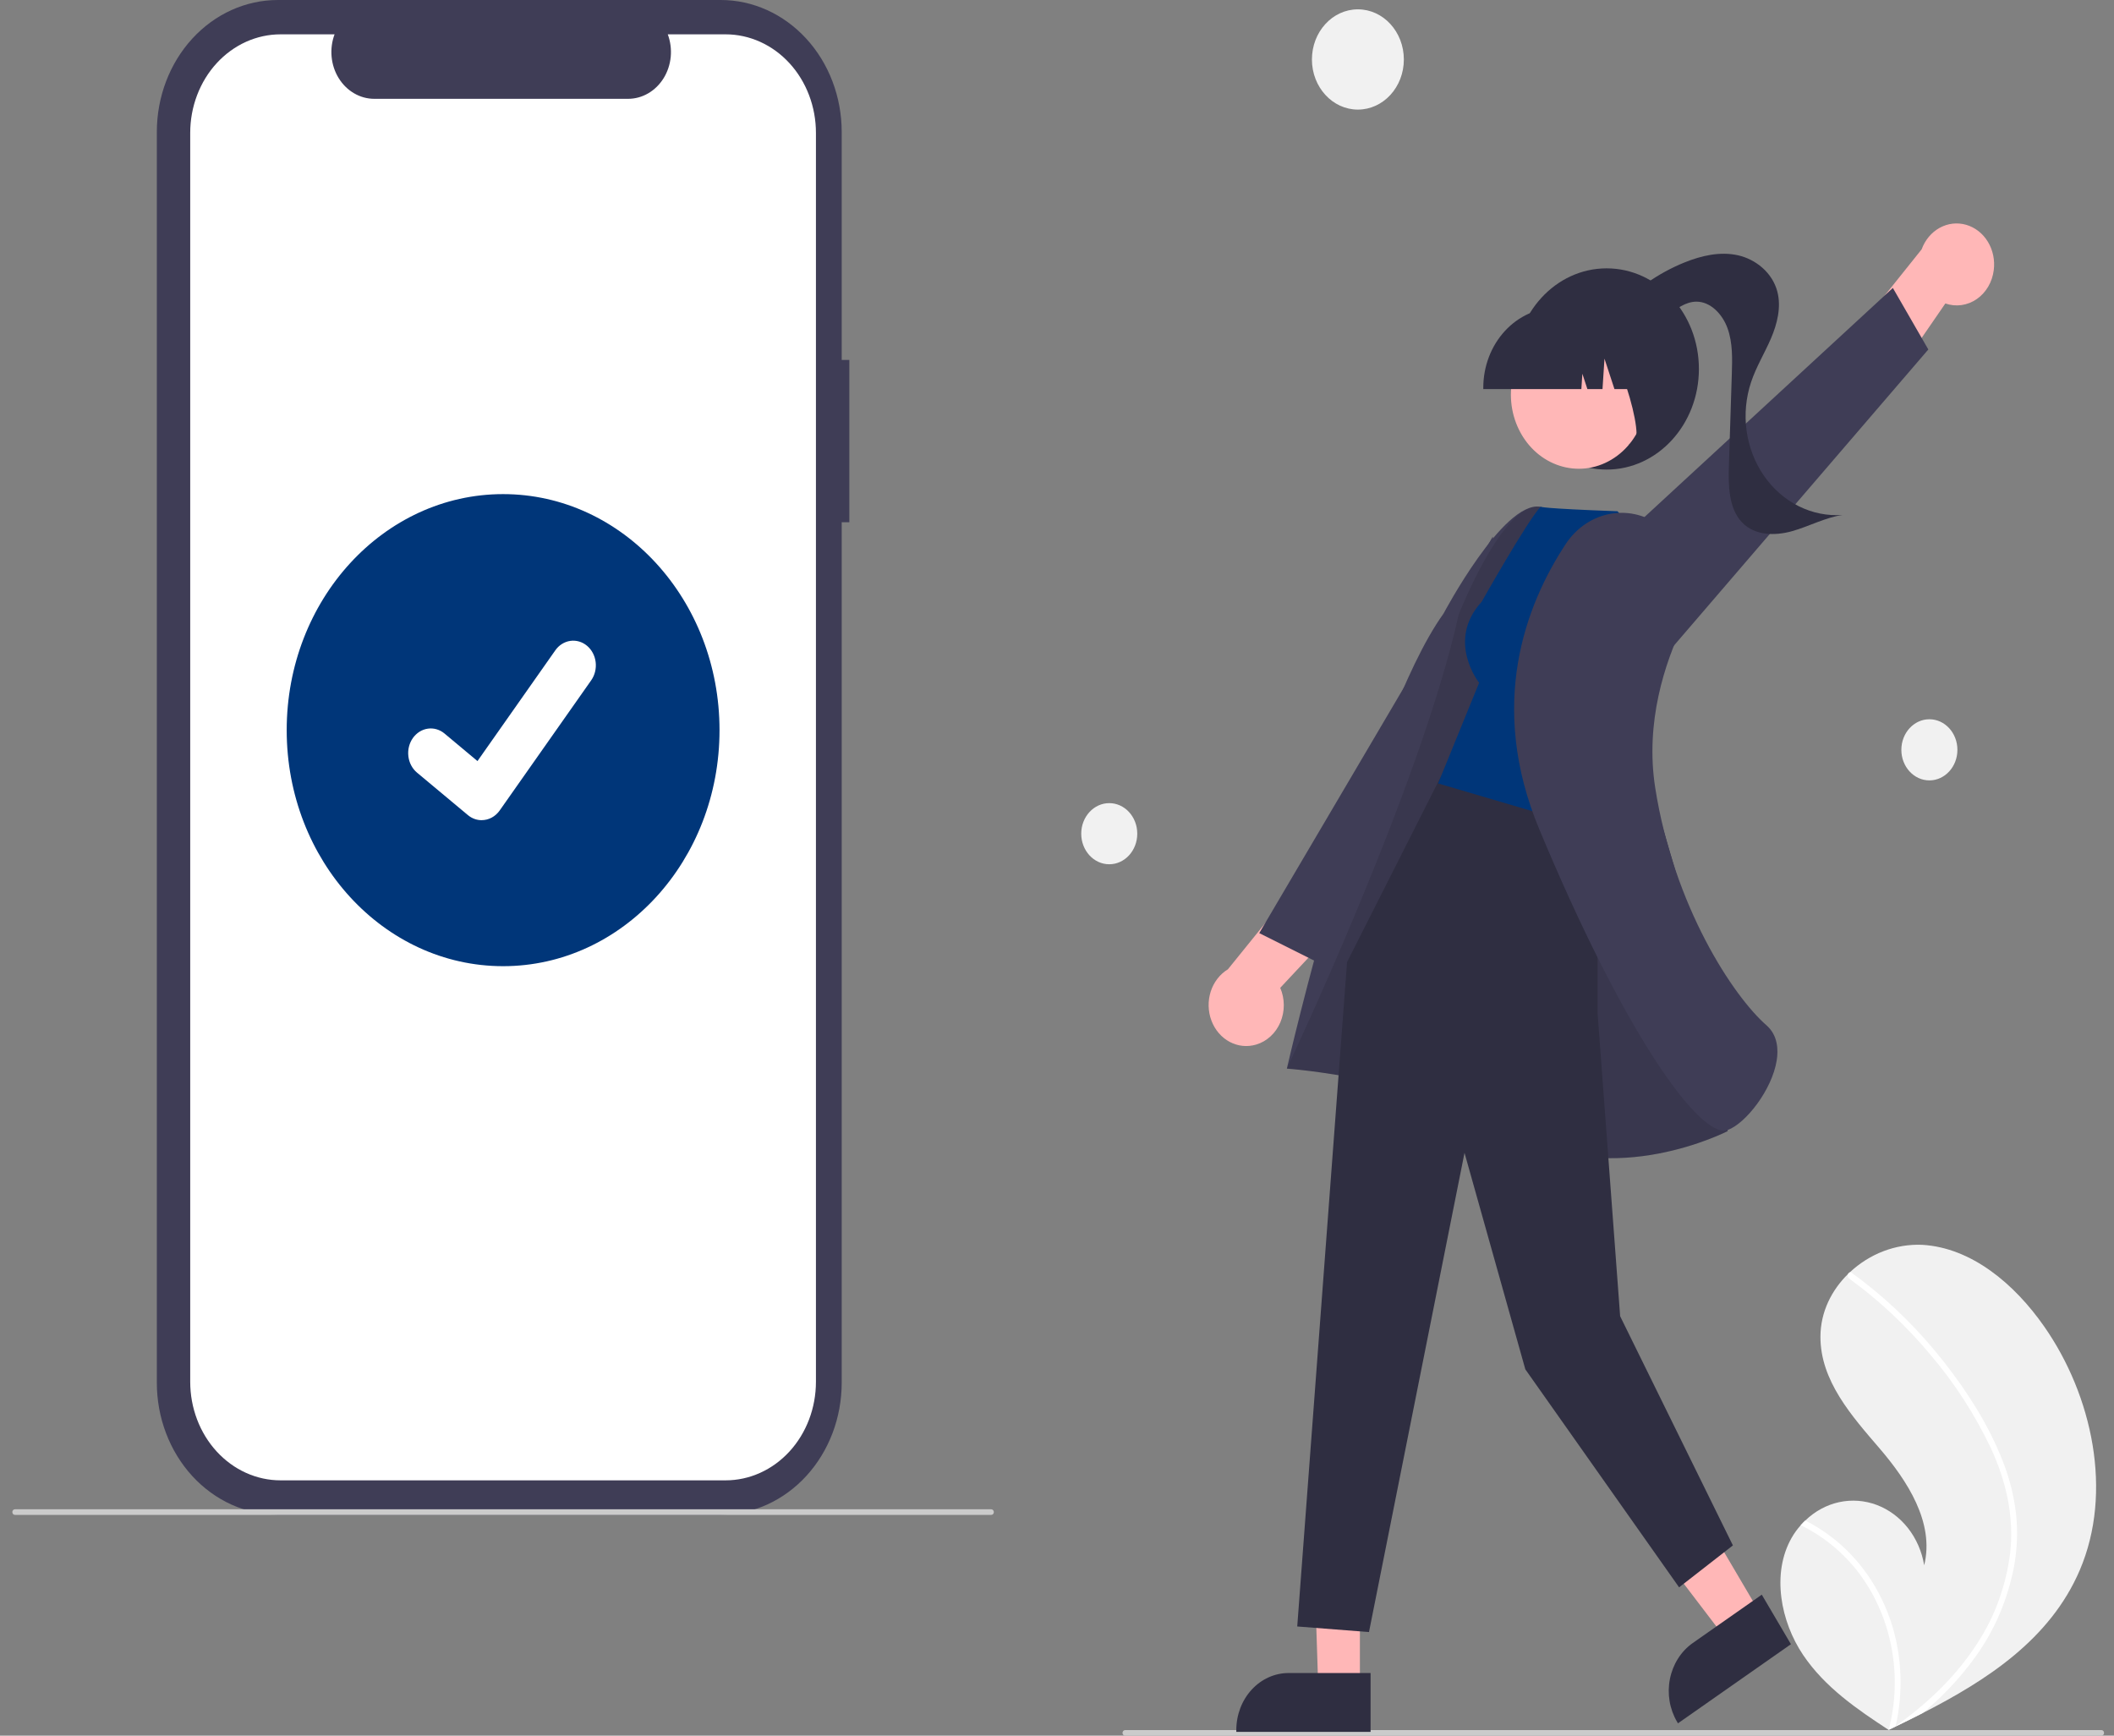 <svg width="95" height="78" viewBox="0 0 95 78" fill="none" xmlns="http://www.w3.org/2000/svg">
<rect x="0" y="0" width="95" height="78" fill="#808080" stroke="none"/>
<g clip-path="url(#clip0_3755_2645)">
<path d="M38.168 16.175H37.825V5.93C37.825 5.151 37.684 4.38 37.411 3.661C37.138 2.941 36.737 2.287 36.232 1.737C35.727 1.186 35.128 0.749 34.468 0.451C33.809 0.153 33.102 6.59792e-07 32.388 0H12.485C11.043 -2.99809e-06 9.66 0.625 8.64 1.737C7.621 2.849 7.048 4.357 7.048 5.93V62.138C7.048 62.916 7.188 63.688 7.462 64.407C7.735 65.126 8.135 65.78 8.64 66.331C9.145 66.881 9.745 67.318 10.404 67.616C11.064 67.914 11.771 68.068 12.485 68.068H32.388C33.83 68.068 35.212 67.443 36.232 66.331C37.252 65.219 37.825 63.711 37.825 62.138V23.468H38.168V16.175Z" fill="#3F3D56"/>
<path d="M32.607 1.543H30.009C30.128 1.862 30.174 2.209 30.142 2.552C30.109 2.895 30 3.225 29.824 3.511C29.647 3.797 29.409 4.032 29.13 4.194C28.851 4.357 28.539 4.441 28.223 4.441H16.821C16.504 4.441 16.193 4.357 15.914 4.194C15.635 4.032 15.396 3.797 15.22 3.511C15.043 3.225 14.934 2.895 14.902 2.552C14.87 2.209 14.915 1.862 15.035 1.543H12.608C12.075 1.543 11.547 1.658 11.054 1.88C10.562 2.103 10.114 2.429 9.737 2.84C9.36 3.251 9.061 3.739 8.857 4.277C8.653 4.814 8.548 5.39 8.548 5.971V62.097C8.548 62.678 8.653 63.254 8.857 63.791C9.061 64.329 9.36 64.817 9.737 65.228C10.114 65.639 10.562 65.966 11.054 66.188C11.547 66.411 12.075 66.525 12.608 66.525H32.607C33.14 66.525 33.668 66.411 34.16 66.188C34.653 65.966 35.101 65.639 35.478 65.228C35.855 64.817 36.154 64.329 36.358 63.791C36.562 63.254 36.667 62.678 36.667 62.097V5.971C36.667 5.39 36.562 4.814 36.358 4.277C36.154 3.739 35.855 3.251 35.478 2.84C35.101 2.429 34.653 2.103 34.16 1.88C33.668 1.658 33.14 1.543 32.607 1.543Z" fill="white"/>
<path d="M44.547 68.077H0.669C0.638 68.077 0.609 68.064 0.587 68.041C0.566 68.017 0.554 67.985 0.554 67.952C0.554 67.918 0.566 67.886 0.587 67.863C0.609 67.839 0.638 67.826 0.669 67.826H44.547C44.578 67.826 44.607 67.839 44.628 67.863C44.65 67.886 44.662 67.918 44.662 67.952C44.662 67.985 44.65 68.017 44.628 68.041C44.607 68.064 44.578 68.077 44.547 68.077Z" fill="#CBCBCB"/>
<path d="M22.609 43.419C27.98 43.419 32.334 38.67 32.334 32.812C32.334 26.954 27.98 22.205 22.609 22.205C17.238 22.205 12.884 26.954 12.884 32.812C12.884 38.67 17.238 43.419 22.609 43.419Z" fill="#003679"/>
<path d="M21.644 36.858C21.425 36.858 21.212 36.781 21.037 36.638L21.026 36.629L18.741 34.722C18.635 34.634 18.546 34.523 18.479 34.397C18.412 34.272 18.369 34.132 18.352 33.988C18.334 33.844 18.343 33.697 18.377 33.557C18.412 33.416 18.471 33.285 18.552 33.169C18.634 33.054 18.735 32.957 18.85 32.884C18.966 32.811 19.093 32.764 19.226 32.745C19.358 32.726 19.492 32.735 19.621 32.773C19.75 32.811 19.871 32.876 19.976 32.964L21.457 34.202L24.955 29.225C25.036 29.109 25.137 29.012 25.253 28.94C25.368 28.867 25.496 28.82 25.628 28.801C25.76 28.782 25.894 28.791 26.023 28.829C26.152 28.866 26.273 28.931 26.379 29.02L26.379 29.02L26.357 29.053L26.38 29.02C26.593 29.199 26.733 29.463 26.768 29.754C26.803 30.045 26.731 30.339 26.567 30.573L22.453 36.425C22.357 36.559 22.235 36.669 22.095 36.743C21.955 36.818 21.801 36.857 21.645 36.857L21.644 36.858Z" fill="white"/>
<path d="M80.507 69.119C80.625 68.91 80.764 68.717 80.922 68.542C80.987 68.468 81.056 68.399 81.126 68.332C81.556 67.914 82.081 67.629 82.645 67.506C83.21 67.383 83.794 67.426 84.338 67.63C84.882 67.835 85.367 68.194 85.742 68.671C86.116 69.148 86.368 69.724 86.47 70.342C86.945 68.427 85.709 66.54 84.466 65.09C83.222 63.641 81.8 62.052 81.808 60.066C81.811 58.961 82.307 57.976 83.055 57.245C83.078 57.223 83.101 57.201 83.124 57.179C84.029 56.334 85.192 55.892 86.382 55.941C88.593 56.07 90.524 57.691 91.865 59.614C94.023 62.707 94.969 67.049 93.458 70.57C92.129 73.667 89.295 75.506 86.402 76.984C85.998 77.191 85.595 77.391 85.193 77.585C85.19 77.586 85.187 77.588 85.184 77.589C85.165 77.598 85.146 77.608 85.128 77.617C85.045 77.657 84.962 77.697 84.879 77.736L84.917 77.764L85.036 77.848C84.995 77.82 84.954 77.794 84.913 77.767C84.901 77.758 84.888 77.751 84.876 77.742C83.455 76.813 82.014 75.829 81.033 74.378C80.015 72.871 79.606 70.712 80.507 69.119Z" fill="#F1F1F1"/>
<path d="M89.984 65.619C90.299 66.4 90.507 67.226 90.603 68.072C90.679 68.827 90.65 69.589 90.519 70.335C90.237 71.866 89.622 73.302 88.725 74.52C88.049 75.445 87.268 76.273 86.401 76.984C85.997 77.191 85.594 77.391 85.191 77.585C85.189 77.586 85.186 77.588 85.183 77.589C85.164 77.598 85.144 77.608 85.126 77.617C85.043 77.657 84.96 77.697 84.878 77.736L84.916 77.764L85.035 77.848C84.994 77.82 84.953 77.794 84.912 77.767C84.9 77.758 84.886 77.751 84.874 77.742C85.187 76.55 85.233 75.293 85.008 74.076C84.784 72.86 84.295 71.721 83.584 70.753C82.868 69.797 81.956 69.04 80.921 68.542C80.986 68.468 81.055 68.399 81.125 68.332C81.524 68.531 81.906 68.769 82.266 69.042C83.554 70.013 84.522 71.411 85.025 73.029C85.474 74.496 85.53 76.073 85.187 77.574C85.258 77.523 85.33 77.471 85.399 77.419C86.723 76.446 87.942 75.277 88.861 73.843C89.654 72.631 90.161 71.226 90.338 69.75C90.514 68.138 90.144 66.553 89.484 65.115C88.755 63.576 87.837 62.153 86.755 60.886C85.668 59.583 84.439 58.431 83.096 57.454C83.065 57.432 83.044 57.398 83.036 57.359C83.028 57.32 83.035 57.279 83.053 57.245C83.068 57.214 83.093 57.19 83.123 57.179C83.139 57.175 83.155 57.175 83.17 57.178C83.186 57.181 83.2 57.189 83.213 57.199C83.379 57.32 83.543 57.442 83.706 57.567C85.059 58.612 86.288 59.836 87.364 61.212C88.404 62.537 89.351 64.01 89.984 65.619Z" fill="white"/>
<path d="M61.021 4.925C62.162 4.925 63.087 3.917 63.087 2.673C63.087 1.428 62.162 0.42 61.021 0.42C59.881 0.42 58.956 1.428 58.956 2.673C58.956 3.917 59.881 4.925 61.021 4.925Z" fill="#F1F1F1"/>
<path d="M86.704 35.07C87.399 35.07 87.963 34.455 87.963 33.697C87.963 32.938 87.399 32.323 86.704 32.323C86.008 32.323 85.444 32.938 85.444 33.697C85.444 34.455 86.008 35.07 86.704 35.07Z" fill="#F1F1F1"/>
<path d="M49.848 38.839C50.544 38.839 51.107 38.224 51.107 37.465C51.107 36.707 50.544 36.092 49.848 36.092C49.153 36.092 48.589 36.707 48.589 37.465C48.589 38.224 49.153 38.839 49.848 38.839Z" fill="#F1F1F1"/>
<path d="M50.559 78H94.438C94.468 78 94.498 77.987 94.519 77.963C94.541 77.94 94.553 77.908 94.553 77.875C94.553 77.841 94.541 77.809 94.519 77.786C94.498 77.762 94.468 77.749 94.438 77.749H50.559C50.529 77.749 50.5 77.762 50.478 77.786C50.456 77.809 50.444 77.841 50.444 77.875C50.444 77.908 50.456 77.94 50.478 77.963C50.5 77.987 50.529 78 50.559 78Z" fill="#CBCBCB"/>
<path d="M89.597 12.138C89.654 11.692 89.56 11.238 89.331 10.863C89.103 10.488 88.756 10.217 88.356 10.102C87.957 9.987 87.533 10.036 87.164 10.239C86.796 10.443 86.508 10.786 86.356 11.205L82.796 15.657L83.841 18.84L87.421 13.638C87.655 13.719 87.902 13.744 88.146 13.71C88.389 13.676 88.623 13.585 88.83 13.442C89.038 13.299 89.214 13.108 89.346 12.883C89.479 12.658 89.564 12.403 89.597 12.138Z" fill="#FFB7B7"/>
<path d="M74.837 29.462L86.656 15.705L85.062 12.94L70.237 26.614L74.837 29.462Z" fill="#3F3D56"/>
<path d="M72.2 21.102C74.489 21.102 76.346 19.078 76.346 16.58C76.346 14.083 74.489 12.059 72.2 12.059C69.91 12.059 68.054 14.083 68.054 16.58C68.054 19.078 69.91 21.102 72.2 21.102Z" fill="#2F2E41"/>
<path d="M72.534 14.025C73.426 13.039 74.506 12.277 75.697 11.795C76.462 11.486 77.294 11.295 78.093 11.47C78.892 11.646 79.648 12.249 79.871 13.104C80.054 13.803 79.865 14.556 79.582 15.215C79.299 15.873 78.921 16.484 78.693 17.167C78.459 17.864 78.389 18.613 78.488 19.347C78.588 20.081 78.854 20.776 79.262 21.37C79.67 21.963 80.208 22.436 80.826 22.745C81.445 23.055 82.124 23.191 82.803 23.141C82.017 23.256 81.294 23.658 80.526 23.872C79.758 24.087 78.852 24.072 78.282 23.472C77.678 22.838 77.666 21.806 77.695 20.892C77.739 19.534 77.782 18.175 77.825 16.817C77.848 16.124 77.867 15.409 77.637 14.763C77.408 14.116 76.864 13.55 76.228 13.556C75.747 13.56 75.32 13.878 74.934 14.192C74.548 14.506 74.139 14.841 73.659 14.888C73.179 14.934 72.632 14.547 72.667 14.023L72.534 14.025Z" fill="#2F2E41"/>
<path d="M56.453 46.941C56.054 47.061 55.63 47.018 55.259 46.82C54.888 46.622 54.596 46.282 54.44 45.865C54.283 45.449 54.272 44.983 54.408 44.558C54.545 44.133 54.82 43.778 55.181 43.559L58.763 39.127L61.792 39.841L57.532 44.392C57.636 44.634 57.691 44.898 57.692 45.166C57.693 45.434 57.64 45.698 57.538 45.941C57.435 46.184 57.284 46.4 57.097 46.572C56.909 46.745 56.689 46.871 56.453 46.941H56.453Z" fill="#FFB7B7"/>
<path d="M68.237 31.075L59.31 43.296L56.589 41.933L67.082 24.117L68.237 31.075Z" fill="#3F3D56"/>
<path d="M61.113 67.978L58.985 67.941L59.241 75.85H61.112L61.113 67.978Z" fill="#FFB7B7"/>
<path d="M61.592 75.184L57.906 75.184H57.906C57.283 75.184 56.686 75.454 56.246 75.934C55.805 76.414 55.558 77.066 55.558 77.745V77.828L61.592 77.829L61.592 75.184Z" fill="#2F2E41"/>
<path d="M75.2 65.881L72.876 67.508L77.525 73.608L79.1 72.505L75.2 65.881Z" fill="#FFB7B7"/>
<path d="M79.172 71.663L76.071 73.835L76.071 73.835C75.547 74.202 75.178 74.781 75.045 75.445C74.912 76.108 75.027 76.802 75.364 77.374L75.405 77.444L80.482 73.889L79.172 71.663Z" fill="#2F2E41"/>
<path d="M76.028 41.73C76.028 41.73 70.864 23.025 69.204 22.772C67.545 22.519 64.871 27.572 64.871 27.572C61.404 32.396 57.829 48.023 57.829 48.023C57.829 48.023 63.788 48.429 68.145 50.957C72.501 53.485 77.642 50.829 77.642 50.829L76.028 41.73Z" fill="#3F3D56"/>
<path opacity="0.1" d="M76.028 41.731C76.028 41.731 70.864 23.026 69.204 22.773C67.545 22.52 65.55 27.624 65.55 27.624C63.822 35.411 57.829 48.023 57.829 48.023C57.829 48.023 63.788 48.43 68.145 50.958C72.501 53.486 77.642 50.83 77.642 50.83L76.028 41.731Z" fill="black"/>
<path d="M71.793 36.134V45.534L72.807 59.15L77.874 69.449L75.456 71.333L68.546 61.536L65.813 51.808L61.52 73.343L58.296 73.092L60.535 43.234L64.785 34.83L71.793 36.134Z" fill="#2F2E41"/>
<path d="M66.584 27.042C64.972 28.8 66.469 30.684 66.469 30.684L64.626 35.206L71.881 37.342L74.417 24.985L72.689 22.975C69.234 22.85 69.233 22.771 69.233 22.771C68.627 23.418 66.584 27.042 66.584 27.042Z" fill="#003679"/>
<path d="M74.712 23.705C74.382 23.44 74.008 23.248 73.61 23.142C73.212 23.036 72.799 23.017 72.394 23.085C71.99 23.155 71.601 23.311 71.252 23.544C70.903 23.778 70.6 24.085 70.361 24.448C68.537 27.218 66.85 31.69 69.174 37.268C72.906 46.225 76.153 50.81 77.472 50.81C77.53 50.81 77.588 50.8 77.642 50.781C78.455 50.48 79.629 48.98 79.842 47.659C79.918 47.186 79.9 46.527 79.382 46.075C77.892 44.775 75.217 40.729 74.383 35.403C73.922 32.46 74.816 29.779 75.647 28.049C75.999 27.333 76.101 26.503 75.937 25.711C75.772 24.919 75.352 24.218 74.752 23.737L74.712 23.705Z" fill="#3F3D56"/>
<path d="M72.413 20.657C73.892 19.775 74.436 17.753 73.627 16.14C72.819 14.527 70.965 13.934 69.486 14.816C68.007 15.697 67.463 17.72 68.272 19.333C69.08 20.946 70.934 21.539 72.413 20.657Z" fill="#FFB7B7"/>
<path d="M66.657 17.485H71.064L71.109 16.795L71.335 17.485H72.014L72.103 16.118L72.551 17.485H73.864V17.418C73.863 16.465 73.516 15.553 72.899 14.879C72.281 14.206 71.444 13.827 70.571 13.826H69.95C69.077 13.827 68.24 14.206 67.623 14.879C67.005 15.553 66.658 16.465 66.657 17.418V17.485Z" fill="#2F2E41"/>
<path d="M73.198 19.965L75.079 19.299V14.318H71.526L71.614 14.414C72.838 15.747 74.199 20.475 73.198 19.965Z" fill="#2F2E41"/>
</g>
<defs>
<clipPath id="clip0_3755_2645">
<rect width="94" height="78" fill="white" transform="translate(0.554)"/>
</clipPath>
</defs>
</svg>
